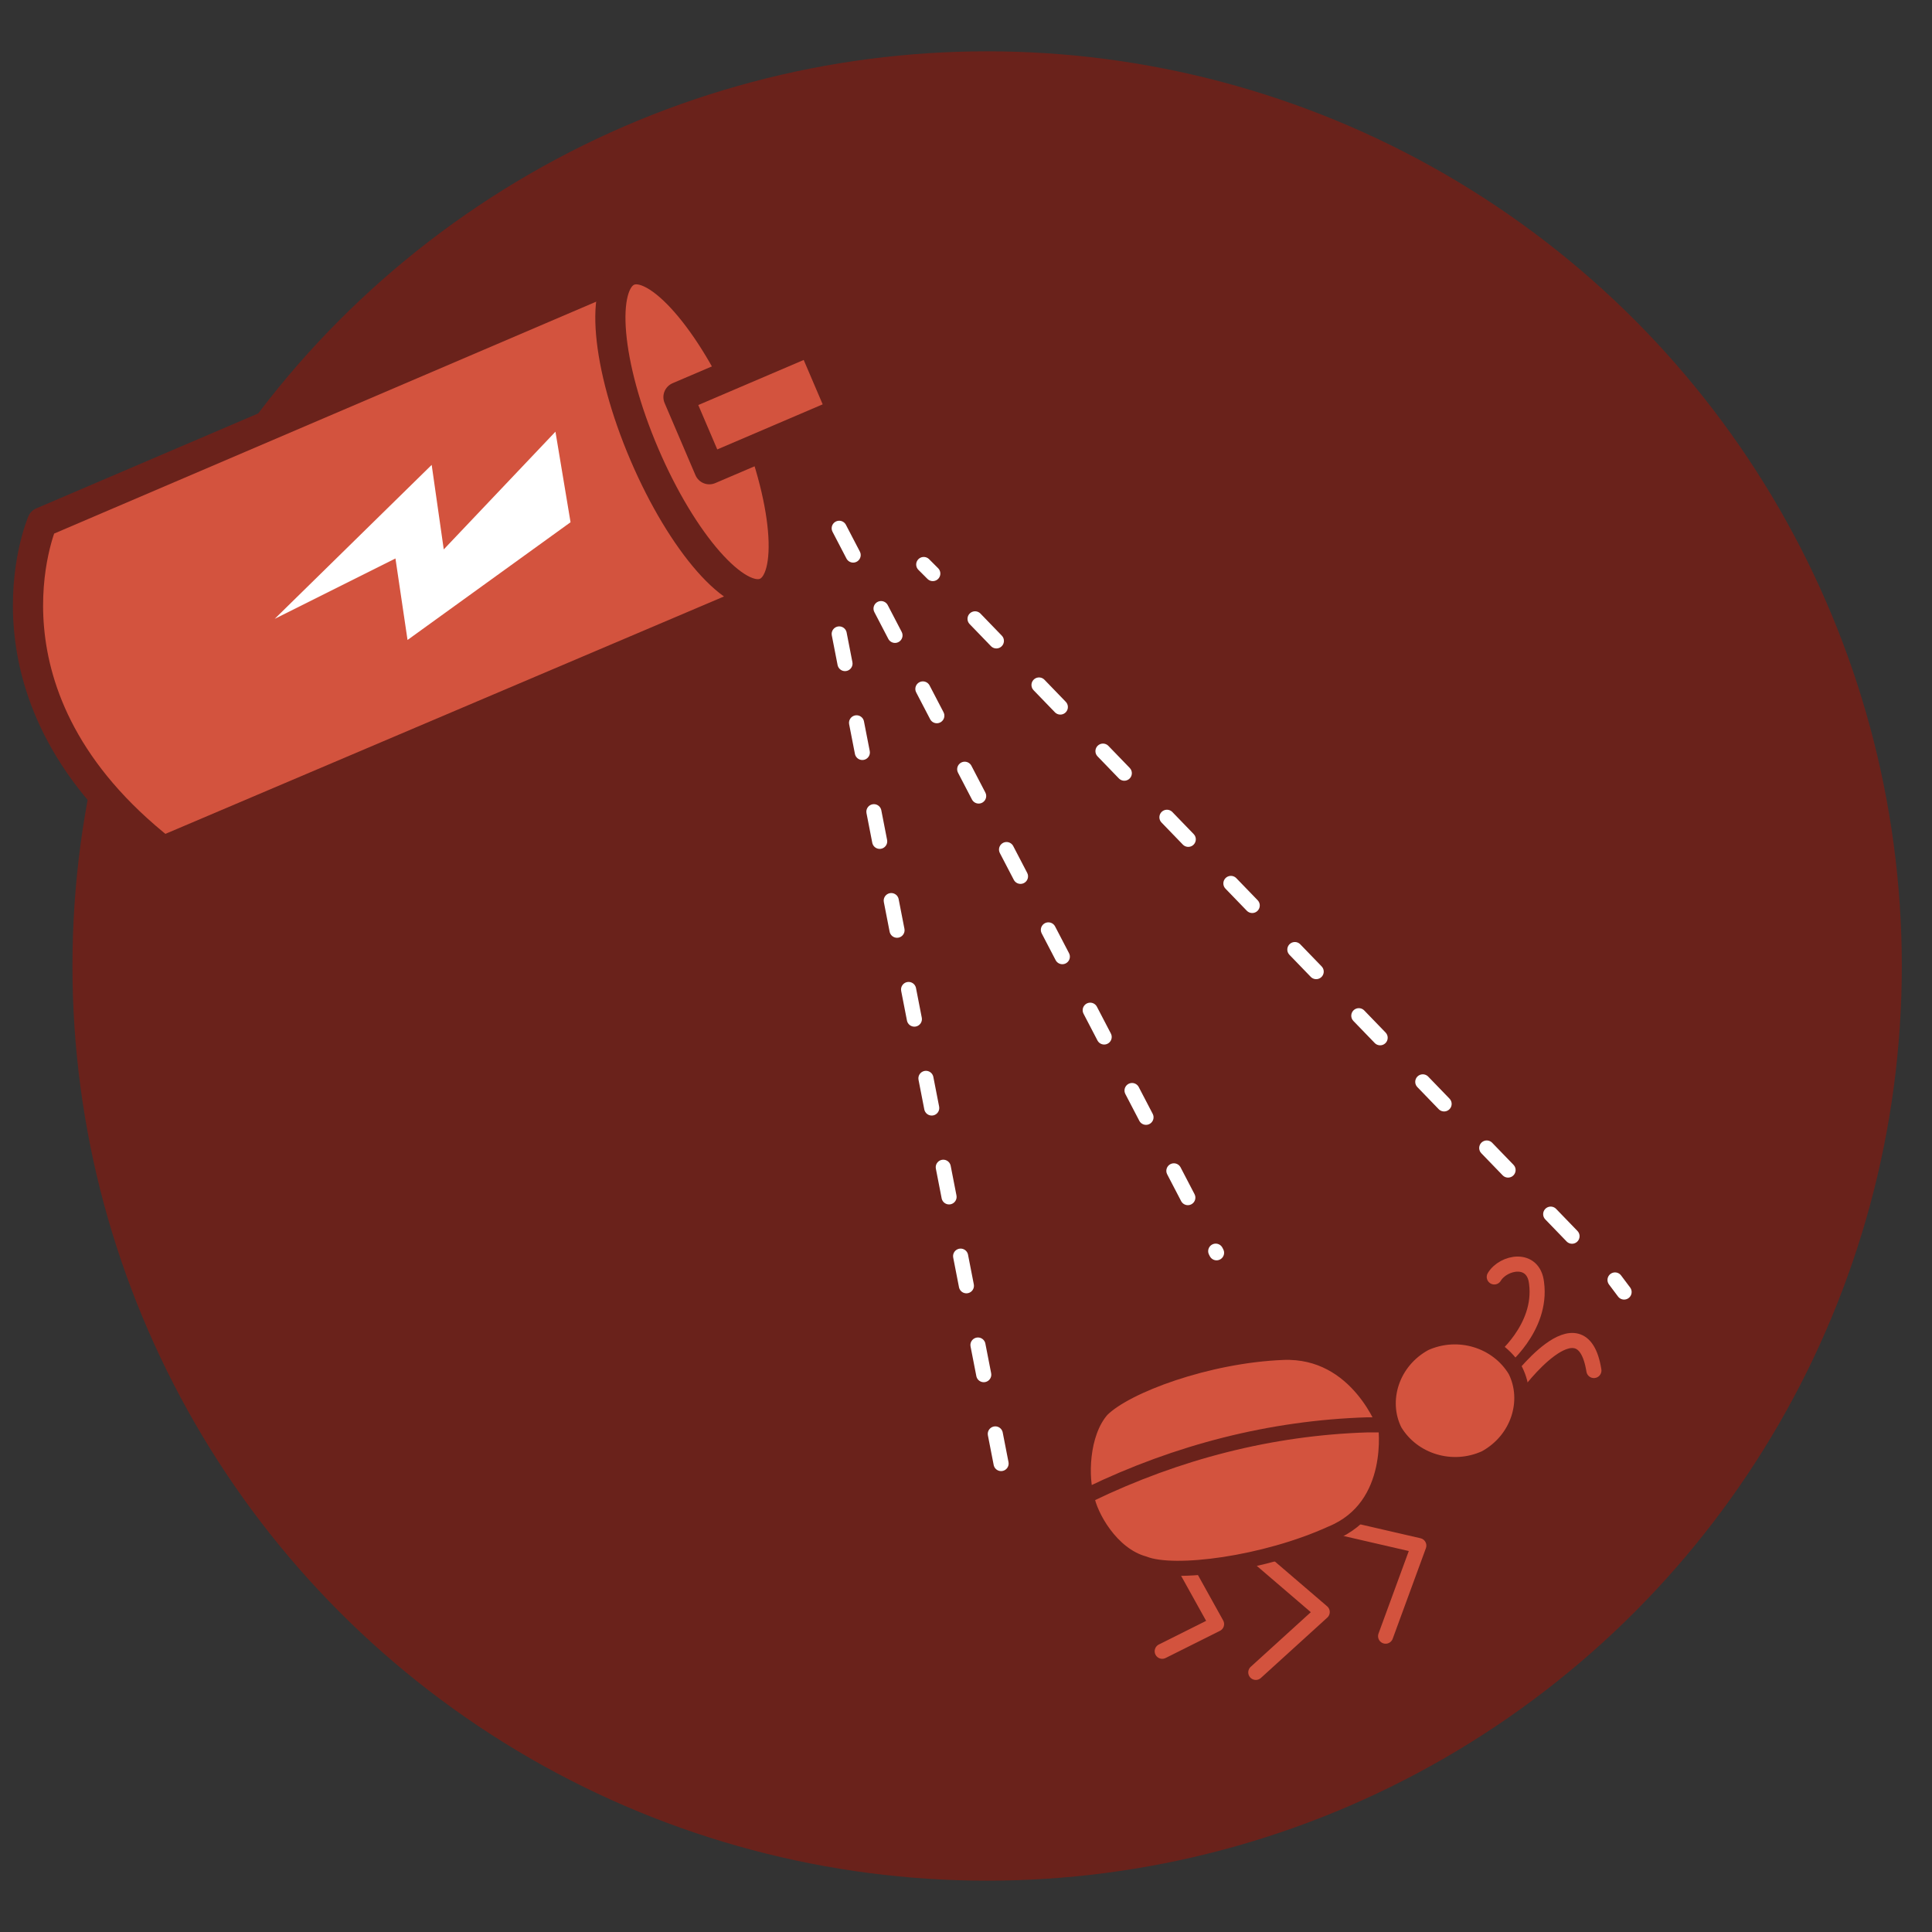<?xml version="1.0" encoding="utf-8"?>
<!-- Generator: Adobe Illustrator 20.1.0, SVG Export Plug-In . SVG Version: 6.00 Build 0)  -->
<svg version="1.1" id="Layer_1" xmlns="http://www.w3.org/2000/svg" xmlns:xlink="http://www.w3.org/1999/xlink" x="0px" y="0px"
	 viewBox="0 0 64 64" style="enable-background:new 0 0 64 64;" xml:space="preserve">
<rect x="0" y="0" width="64" height="64" fill="#333333" stroke="none"/>
<style type="text/css">
	.st0{fill:#6A221B;}
	.st1{fill:#6A221B;stroke:#D3533E;stroke-width:0.5;stroke-linecap:round;stroke-linejoin:round;stroke-miterlimit:10;}
	.st2{fill:#D3533E;stroke:#6A221B;stroke-linecap:round;stroke-linejoin:round;stroke-miterlimit:10;}
	.st3{fill:#D3533E;stroke:#6A221B;stroke-width:0.5;stroke-linecap:round;stroke-linejoin:round;stroke-miterlimit:10;}
	.st4{fill:none;stroke:#FFFFFF;stroke-width:0.5;stroke-linecap:round;stroke-linejoin:round;}
	.st5{fill:none;stroke:#FFFFFF;stroke-width:0.5;stroke-linecap:round;stroke-linejoin:round;stroke-dasharray:1.016,2.032;}
	
		.st6{fill:none;stroke:#FFFFFF;stroke-width:0.5;stroke-linecap:round;stroke-linejoin:round;stroke-miterlimit:10;stroke-dasharray:1,2;}
	.st7{fill:#FFFFFF;}
</style>
<circle class="st0" cx="32.7" cy="32" r="30.3"/>
<polyline class="st1" points="38.5,54.7 40.3,53.8 39.3,52 "/>
<path class="st2" d="M20.8,9L1.4,17.3c0,0-2.5,5.8,4,10.9l20-8.5"/>
<polyline class="st1" points="41.7,51.6 43.8,53.4 41.6,55.4 "/>
<polyline class="st1" points="44.4,50.6 47,51.2 45.9,54.2 "/>
<path class="st1" d="M49.7,45.1c0,0,1.4-1.1,1.2-2.6c-0.1-0.9-1.1-0.7-1.4-0.2"/>
<path class="st1" d="M50.2,45.9c0,0,2.2-3,2.6-0.5"/>
<path class="st3" d="M49.2,48.3c-1.1,0.5-2.4,0.1-3-0.9c-0.5-1-0.1-2.3,1-2.9c1.1-0.5,2.4-0.1,3,0.9C50.7,46.4,50.3,47.7,49.2,48.3z
	"/>
<g>
	<g>
		<line class="st4" x1="30.6" y1="18.7" x2="30.9" y2="19"/>
		<line class="st5" x1="32.3" y1="20.5" x2="52.8" y2="41.7"/>
		<line class="st4" x1="53.5" y1="42.4" x2="53.8" y2="42.8"/>
	</g>
</g>
<line class="st6" x1="27.8" y1="17.5" x2="40.3" y2="41.5"/>
<line class="st6" x1="27.8" y1="21" x2="33.4" y2="49.7"/>
<ellipse transform="matrix(0.919 -0.393 0.393 0.919 -3.758 10.239)" class="st2" cx="23.1" cy="14.3" rx="1.9" ry="5.8"/>
<rect x="22.8" y="12.1" transform="matrix(0.919 -0.393 0.393 0.919 -3.233 10.995)" class="st2" width="4.8" height="2.6"/>
<polygon class="st7" points="18.4,14.3 14.7,18.2 14.3,15.4 9.1,20.5 13.1,18.5 13.5,21.2 18.9,17.3 "/>
<path class="st3" d="M36,49.6l9.9-2.3c0,0-0.9-2.6-3.4-2.5s-5.2,1.1-6,1.9C35.8,47.5,35.8,49,36,49.6z"/>
<path class="st3" d="M36,49.6l0.1-0.1c2.9-1.4,6-2.2,9.2-2.3l0.6,0c0,0,0.4,2.7-1.8,3.6c-2.2,1-5.2,1.4-6.2,1
	C36.8,51.5,36.1,50.2,36,49.6z"/>
</svg>
